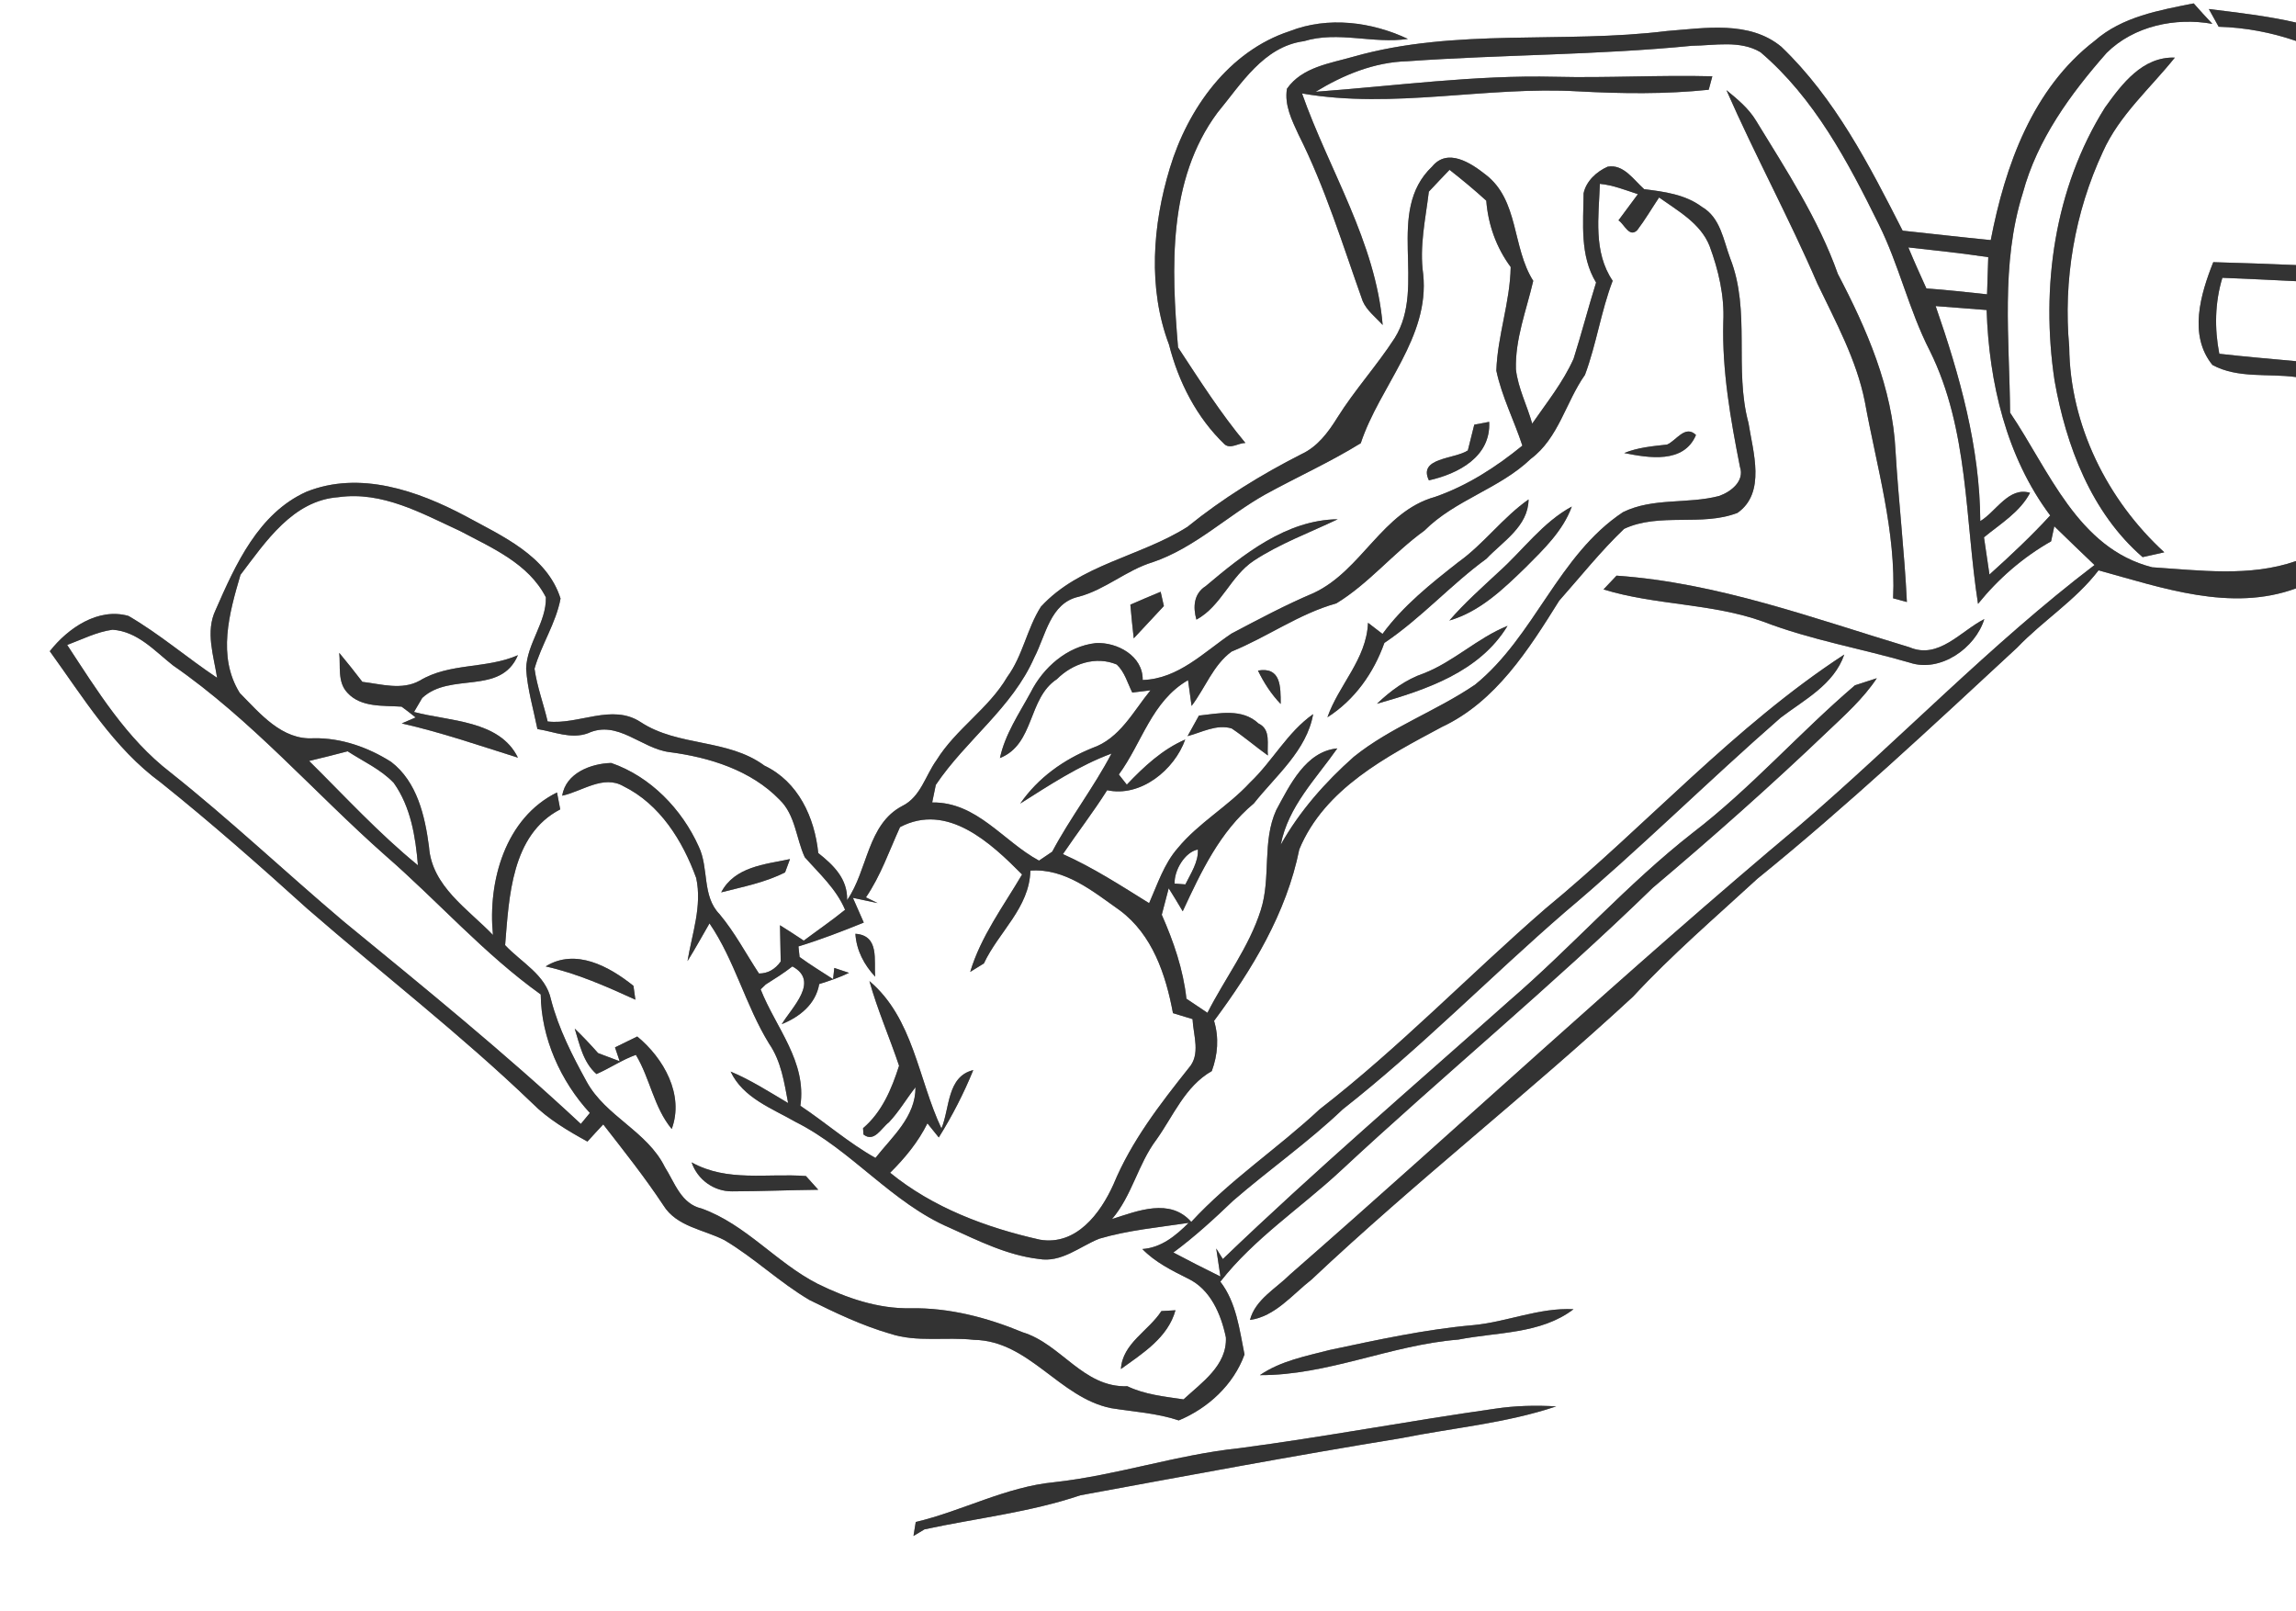 <?xml version="1.0" encoding="UTF-8" ?>
<!DOCTYPE svg PUBLIC "-//W3C//DTD SVG 1.1//EN" "http://www.w3.org/Graphics/SVG/1.1/DTD/svg11.dtd">
<svg width="285pt" height="200pt" viewBox="0 0 285 200" version="1.1" xmlns="http://www.w3.org/2000/svg">
<rect x="0" y="0" width="285" height="200" fill="#808080" stroke="none"/>
<g id="#ffffffff">
<path fill="#FFFFFF" opacity="1.00" d=" M 0.00 0.00 L 285.00 0.00 L 285.00 2.80 C 281.44 1.98 277.80 1.57 274.18 1.12 C 274.49 1.67 275.10 2.77 275.40 3.32 C 278.67 3.41 281.91 4.02 285.00 5.08 L 285.00 32.90 C 281.58 32.76 278.15 32.63 274.73 32.54 C 273.15 36.51 271.63 41.63 274.63 45.30 C 277.77 47.01 281.57 46.33 285.00 46.80 L 285.00 69.64 C 279.28 71.64 273.07 70.79 267.15 70.41 C 257.90 68.07 254.34 58.35 249.51 51.22 C 249.44 42.13 248.31 32.79 251.09 23.96 C 252.88 17.32 257.01 11.66 261.49 6.57 C 264.87 3.21 270.04 2.14 274.62 2.96 C 273.83 2.13 273.06 1.28 272.30 0.42 C 268.00 1.28 263.43 2.07 260.02 5.06 C 252.30 10.98 248.89 20.58 247.11 29.80 C 243.46 29.44 239.81 29.02 236.17 28.63 C 232.04 20.51 227.77 12.17 221.11 5.80 C 217.14 2.52 211.62 3.49 206.90 3.85 C 193.98 5.45 180.68 3.44 168.02 7.03 C 165.10 7.87 161.63 8.32 159.75 11.01 C 159.41 13.04 160.36 14.92 161.18 16.70 C 164.51 23.31 166.67 30.42 169.15 37.37 C 169.67 38.57 170.78 39.38 171.63 40.34 C 170.75 29.99 164.99 21.16 161.62 11.60 C 173.02 13.57 184.47 10.67 195.91 11.34 C 201.30 11.63 206.72 11.70 212.10 11.14 C 212.21 10.73 212.44 9.89 212.55 9.47 C 206.03 9.30 199.51 9.69 192.99 9.53 C 183.06 9.29 173.19 10.67 163.31 11.39 C 166.77 9.28 170.60 7.71 174.70 7.60 C 186.46 6.77 198.28 6.84 210.03 5.68 C 212.84 5.65 215.99 4.96 218.53 6.48 C 225.20 12.16 229.37 20.05 233.19 27.80 C 235.72 32.87 236.95 38.48 239.54 43.53 C 244.39 53.30 243.89 64.43 245.53 74.95 C 248.05 71.83 251.11 69.17 254.60 67.19 C 254.70 66.72 254.90 65.78 255.00 65.32 C 256.66 66.93 258.31 68.54 259.99 70.13 C 247.06 79.98 235.80 91.81 223.47 102.38 C 201.90 120.44 181.34 139.66 160.15 158.17 C 158.40 159.92 155.81 161.30 155.16 163.83 C 158.27 163.41 160.43 160.67 162.80 158.82 C 175.71 146.66 189.70 135.73 202.71 123.70 C 207.53 118.49 212.92 113.87 218.14 109.07 C 229.32 100.01 239.83 90.16 250.38 80.39 C 253.60 77.02 257.64 74.52 260.49 70.79 C 268.37 72.95 276.92 76.00 285.00 73.03 L 285.00 200.00 L 0.00 200.00 L 0.00 0.00 M 160.11 3.86 C 152.52 6.34 147.44 13.49 145.21 20.87 C 143.07 27.91 142.46 35.79 145.11 42.78 C 146.28 47.40 148.55 51.85 152.02 55.16 C 152.76 55.77 153.76 54.97 154.59 54.98 C 151.49 51.26 148.89 47.16 146.23 43.12 C 145.41 33.29 144.93 22.34 151.12 13.99 C 154.07 10.43 156.83 5.78 161.86 5.11 C 166.11 3.81 170.45 5.48 174.76 4.83 C 170.23 2.70 164.86 2.01 160.11 3.86 M 261.29 13.35 C 255.00 23.35 253.29 35.68 255.03 47.24 C 256.46 55.34 259.59 63.64 265.96 69.15 C 266.85 68.95 267.75 68.75 268.65 68.55 C 261.57 62.06 256.93 52.74 256.85 43.05 C 256.09 34.80 257.53 26.36 261.02 18.86 C 263.06 14.29 266.89 10.99 269.96 7.15 C 265.94 7.02 263.39 10.42 261.29 13.35 M 214.30 11.19 C 217.85 19.28 222.08 27.06 225.58 35.18 C 227.85 39.93 230.44 44.63 231.48 49.85 C 232.95 57.93 235.37 65.96 234.99 74.26 C 235.42 74.38 236.28 74.61 236.70 74.72 C 236.40 68.46 235.66 62.23 235.29 55.98 C 234.91 48.16 231.72 40.84 228.13 34.00 C 225.72 27.20 221.73 21.12 217.99 15.00 C 217.07 13.46 215.67 12.31 214.30 11.19 M 177.77 20.67 C 171.87 26.28 177.15 35.51 173.13 41.95 C 170.92 45.37 168.16 48.39 166.00 51.84 C 164.87 53.66 163.54 55.45 161.54 56.37 C 156.54 58.91 151.76 61.86 147.40 65.39 C 141.59 69.08 134.02 70.06 129.21 75.30 C 127.47 78.02 126.97 81.38 125.03 84.02 C 122.72 87.97 118.66 90.46 116.25 94.35 C 114.86 96.27 114.29 98.90 112.01 100.03 C 107.64 102.31 107.74 107.99 105.15 111.72 C 105.23 109.07 103.44 107.36 101.57 105.88 C 101.12 101.46 99.09 97.02 94.89 95.03 C 90.33 91.66 84.20 92.70 79.53 89.63 C 75.96 87.28 71.86 89.99 67.98 89.55 C 67.47 87.36 66.66 85.23 66.35 83.00 C 67.19 80.01 69.01 77.36 69.58 74.29 C 67.90 68.97 62.31 66.53 57.79 64.06 C 51.84 60.90 44.64 58.39 38.03 61.04 C 32.08 63.72 29.23 70.08 26.76 75.72 C 25.48 78.40 26.52 81.38 26.95 84.13 C 23.23 81.65 19.82 78.70 15.95 76.45 C 12.20 75.38 8.44 77.95 6.18 80.83 C 10.34 86.58 14.13 92.86 19.95 97.12 C 26.20 102.12 32.22 107.43 38.16 112.80 C 47.43 120.86 57.17 128.38 66.04 136.90 C 68.02 138.90 70.47 140.34 72.92 141.69 C 73.57 140.97 74.22 140.26 74.88 139.56 C 77.44 142.85 80.04 146.12 82.34 149.60 C 84.00 152.28 87.37 152.60 89.95 153.94 C 93.65 156.14 96.78 159.18 100.49 161.36 C 103.72 162.96 106.99 164.52 110.46 165.53 C 113.84 166.65 117.43 165.90 120.91 166.30 C 127.75 166.41 131.48 173.48 137.92 174.78 C 140.73 175.23 143.60 175.39 146.32 176.30 C 149.97 174.78 153.12 171.87 154.48 168.12 C 153.85 165.02 153.48 161.68 151.48 159.08 C 155.66 153.73 161.41 149.96 166.35 145.38 C 179.13 133.48 192.63 122.38 205.15 110.20 C 212.55 103.95 219.81 97.53 226.82 90.83 C 229.01 88.75 231.28 86.72 232.97 84.18 C 232.29 84.40 230.93 84.84 230.25 85.06 C 223.35 90.95 217.32 97.85 210.10 103.38 C 201.98 109.73 195.14 117.50 187.34 124.22 C 175.43 134.83 163.30 145.22 151.79 156.27 L 150.97 154.96 C 151.10 155.83 151.36 157.57 151.49 158.44 C 149.52 157.47 147.58 156.48 145.65 155.46 C 148.29 153.51 150.70 151.30 153.07 149.03 C 157.53 145.17 162.39 141.77 166.67 137.69 C 176.35 130.09 184.96 121.26 194.26 113.21 C 203.46 105.47 211.97 96.99 221.02 89.09 C 223.97 86.84 227.63 85.00 228.93 81.24 C 215.25 90.16 204.36 102.47 191.81 112.80 C 182.38 120.99 173.69 130.03 163.81 137.68 C 158.64 142.51 152.68 146.44 147.87 151.66 C 145.22 148.65 141.20 150.30 138.03 151.31 C 140.53 148.39 141.25 144.50 143.54 141.46 C 145.66 138.49 147.09 134.84 150.42 132.94 C 151.16 130.92 151.33 128.79 150.70 126.71 C 155.45 120.32 159.69 113.31 161.28 105.42 C 164.42 97.86 172.13 93.90 178.98 90.23 C 185.67 87.10 189.76 80.61 193.54 74.56 C 196.19 71.57 198.71 68.40 201.60 65.64 C 205.98 63.59 211.21 65.38 215.67 63.66 C 219.23 61.17 217.60 56.08 217.04 52.51 C 215.22 45.78 217.35 38.60 214.76 32.04 C 213.92 29.78 213.55 27.00 211.26 25.68 C 209.20 24.13 206.57 23.79 204.09 23.48 C 202.79 22.34 201.54 20.33 199.55 20.69 C 198.18 21.30 196.89 22.48 196.57 23.99 C 196.54 27.74 196.08 31.71 198.12 35.07 C 197.14 38.21 196.32 41.39 195.33 44.52 C 194.03 47.44 192.00 49.96 190.19 52.58 C 189.56 50.33 188.44 48.19 188.17 45.85 C 188.06 42.07 189.48 38.48 190.32 34.86 C 187.67 30.68 188.57 24.83 184.38 21.65 C 182.57 20.22 179.69 18.33 177.77 20.67 M 200.66 71.45 C 200.25 71.88 199.44 72.73 199.04 73.16 C 205.51 75.15 212.46 74.85 218.88 77.16 C 224.77 79.43 231.02 80.49 237.06 82.25 C 240.84 83.51 245.20 80.46 246.31 76.84 C 243.37 78.33 240.65 81.88 237.03 80.34 C 225.08 76.74 213.22 72.33 200.66 71.45 M 182.92 164.47 C 176.90 165.00 170.99 166.30 165.09 167.55 C 162.11 168.32 158.97 168.91 156.39 170.68 C 164.81 170.72 172.66 166.93 181.02 166.27 C 185.82 165.32 191.24 165.61 195.32 162.50 C 191.06 162.28 187.10 164.07 182.92 164.47 M 185.57 174.85 C 174.96 176.35 164.44 178.35 153.82 179.75 C 146.06 180.56 138.62 183.12 130.86 183.97 C 124.85 184.55 119.48 187.53 113.67 188.91 C 113.60 189.34 113.46 190.21 113.39 190.64 C 113.73 190.43 114.42 190.03 114.76 189.82 C 121.22 188.43 127.83 187.71 134.12 185.59 C 147.36 183.16 160.60 180.67 173.90 178.51 C 180.32 177.22 186.93 176.66 193.17 174.56 C 190.63 174.41 188.08 174.47 185.57 174.85 Z" />
<path fill="#FFFFFF" opacity="1.00" d=" M 177.36 23.79 C 178.21 22.88 179.06 21.98 179.93 21.08 C 181.49 22.30 183.02 23.57 184.49 24.91 C 184.72 27.89 185.74 30.74 187.52 33.14 C 187.45 37.50 185.88 41.67 185.74 46.01 C 186.42 49.23 187.95 52.19 188.97 55.31 C 185.71 57.97 182.14 60.28 178.14 61.67 C 171.58 63.49 169.04 70.81 163.07 73.60 C 159.57 75.08 156.22 76.87 152.86 78.64 C 149.43 80.95 146.26 84.27 141.84 84.40 C 141.90 81.41 138.65 79.67 136.02 79.82 C 132.48 80.21 129.49 82.84 127.93 85.95 C 126.50 88.58 124.76 91.11 124.12 94.09 C 128.46 92.36 127.55 86.67 131.20 84.29 C 133.12 82.37 136.02 81.39 138.62 82.48 C 139.61 83.41 139.96 84.78 140.55 85.96 C 141.12 85.89 142.24 85.75 142.81 85.68 C 140.67 88.29 139.01 91.66 135.59 92.84 C 132.02 94.28 128.84 96.55 126.64 99.74 C 130.28 97.44 133.90 95.04 137.97 93.53 C 135.76 97.74 132.84 101.51 130.61 105.71 C 130.20 105.98 129.38 106.54 128.97 106.82 C 124.51 104.41 121.27 99.53 115.71 99.60 C 115.82 99.06 116.04 97.96 116.16 97.42 C 119.89 91.86 125.66 87.85 128.39 81.60 C 129.82 78.86 130.36 74.83 133.92 74.06 C 137.23 73.17 139.82 70.77 143.08 69.78 C 148.30 68.01 152.32 64.03 157.06 61.37 C 160.99 59.21 165.09 57.37 168.91 55.01 C 171.25 47.94 177.48 41.91 176.66 34.03 C 176.17 30.59 176.95 27.20 177.36 23.79 M 183.00 52.71 C 182.73 53.78 182.47 54.85 182.20 55.91 C 180.55 57.00 175.99 56.79 177.37 59.62 C 181.00 58.81 185.08 56.70 184.85 52.36 C 184.39 52.45 183.46 52.62 183.00 52.71 M 149.66 72.75 C 148.17 73.69 148.07 75.35 148.51 76.91 C 151.60 75.23 152.73 71.53 155.61 69.61 C 158.86 67.47 162.55 66.12 166.05 64.45 C 159.66 64.53 154.32 68.82 149.66 72.75 M 140.31 75.05 C 140.43 76.44 140.57 77.84 140.73 79.23 C 141.99 77.91 143.21 76.55 144.47 75.22 C 144.37 74.78 144.17 73.89 144.07 73.45 C 142.81 73.97 141.55 74.51 140.31 75.05 Z" />
<path fill="#FFFFFF" opacity="1.00" d=" M 198.59 22.82 C 200.23 22.97 201.76 23.60 203.31 24.10 C 202.51 25.19 201.71 26.27 200.90 27.35 C 201.63 27.82 202.23 29.53 203.22 28.58 C 204.21 27.28 205.03 25.87 205.94 24.51 C 208.28 26.18 211.09 27.71 212.21 30.54 C 213.32 33.55 214.07 36.73 213.91 39.97 C 213.75 46.03 214.81 52.02 215.98 57.95 C 216.58 59.72 214.85 61.05 213.39 61.56 C 209.48 62.59 205.17 61.74 201.46 63.57 C 193.40 68.92 190.51 78.97 183.10 84.98 C 178.27 88.27 172.62 90.25 168.04 93.94 C 164.49 97.09 161.31 100.69 158.98 104.84 C 159.90 100.09 163.34 96.69 166.00 92.89 C 162.08 93.26 160.10 97.45 158.42 100.54 C 156.64 104.44 157.79 108.93 156.50 112.96 C 155.04 117.57 152.04 121.44 149.88 125.71 C 149.01 125.13 148.14 124.55 147.27 123.96 C 146.87 120.32 145.68 116.87 144.21 113.54 C 144.43 112.72 144.86 111.07 145.07 110.25 C 145.66 111.19 146.24 112.14 146.81 113.11 C 149.07 108.25 151.42 103.22 155.64 99.72 C 158.36 96.28 162.20 93.16 163.00 88.64 C 159.79 90.89 157.96 94.48 155.15 97.14 C 152.41 100.11 148.78 102.13 146.20 105.26 C 144.48 107.22 143.68 109.75 142.64 112.10 C 139.15 109.93 135.70 107.69 131.94 106.01 C 133.74 103.35 135.71 100.80 137.43 98.08 C 141.60 98.99 145.79 95.54 147.12 91.79 C 144.27 93.02 141.98 95.17 139.87 97.39 C 139.53 96.97 139.20 96.55 138.88 96.13 C 141.77 92.19 142.95 87.03 147.47 84.42 C 147.58 85.22 147.80 86.82 147.91 87.62 C 149.59 85.42 150.59 82.54 152.88 80.87 C 157.32 79.06 161.23 76.19 165.88 74.89 C 169.92 72.43 172.97 68.62 176.81 65.86 C 180.63 62.03 186.13 60.68 190.02 56.95 C 193.48 54.37 194.35 49.92 196.74 46.53 C 198.16 42.73 198.73 38.65 200.18 34.85 C 197.75 31.25 198.45 26.92 198.59 22.82 M 206.93 55.18 C 205.13 55.38 203.30 55.54 201.61 56.23 C 204.66 56.84 209.01 57.58 210.52 53.99 C 209.18 52.68 208.07 54.70 206.93 55.18 M 181.01 69.78 C 177.62 72.44 174.17 75.18 171.61 78.68 C 171.01 78.22 170.41 77.76 169.81 77.30 C 169.62 81.84 166.19 84.97 164.77 89.03 C 168.14 86.88 170.51 83.54 171.84 79.80 C 176.41 76.73 180.08 72.58 184.51 69.35 C 186.57 67.18 189.70 65.33 189.74 61.99 C 186.53 64.24 184.20 67.50 181.01 69.78 M 186.02 71.00 C 183.93 72.95 181.78 74.85 179.91 77.02 C 183.72 75.91 186.62 73.10 189.39 70.41 C 191.62 68.17 194.00 65.91 195.11 62.87 C 191.47 64.85 189.05 68.29 186.02 71.00 M 176.75 83.57 C 174.51 84.33 172.61 85.74 170.92 87.35 C 177.01 85.62 183.66 83.41 187.13 77.68 C 183.41 79.18 180.49 82.10 176.75 83.57 M 156.15 83.23 C 156.88 84.74 157.80 86.16 158.97 87.38 C 158.97 85.23 159.01 82.74 156.15 83.23 M 148.82 88.82 C 148.35 89.67 147.88 90.53 147.41 91.37 C 149.18 90.90 151.00 89.86 152.88 90.41 C 154.44 91.45 155.86 92.68 157.38 93.77 C 157.24 92.41 157.81 90.55 156.22 89.80 C 154.17 87.88 151.32 88.55 148.82 88.82 Z" />
<path fill="#FFFFFF" opacity="1.00" d=" M 236.88 30.71 C 240.19 31.07 243.50 31.43 246.80 31.92 C 246.75 33.46 246.70 34.99 246.65 36.53 C 244.14 36.26 241.63 35.98 239.12 35.80 C 238.35 34.11 237.59 32.42 236.88 30.71 Z" />
<path fill="#FFFFFF" opacity="1.00" d=" M 275.86 34.48 C 278.91 34.60 281.95 34.75 285.00 34.90 L 285.00 44.83 C 281.82 44.54 278.64 44.27 275.48 43.91 C 274.87 40.77 274.93 37.55 275.86 34.48 Z" />
<path fill="#FFFFFF" opacity="1.00" d=" M 240.27 37.99 C 242.38 38.15 244.48 38.31 246.60 38.48 C 246.88 47.43 249.04 56.71 254.49 63.98 C 252.11 66.57 249.55 68.97 246.95 71.31 C 246.72 69.77 246.50 68.23 246.27 66.69 C 248.31 65.01 250.72 63.58 251.99 61.17 C 249.35 60.37 247.79 63.49 245.81 64.68 C 245.76 55.49 243.26 46.60 240.27 37.99 Z" />
<path fill="#FFFFFF" opacity="1.00" d=" M 29.85 71.35 C 32.97 67.25 36.35 62.11 42.01 61.71 C 47.45 60.94 52.36 63.72 57.11 65.91 C 61.05 68.00 65.62 69.94 67.76 74.14 C 67.84 77.24 65.39 79.89 65.31 83.01 C 65.47 85.55 66.21 88.00 66.71 90.49 C 68.78 90.81 70.88 91.78 72.98 91.01 C 76.67 89.31 79.57 92.89 83.08 93.35 C 88.04 93.99 93.21 95.59 96.77 99.26 C 98.74 101.17 98.81 104.04 99.89 106.39 C 101.71 108.45 103.80 110.32 104.90 112.92 C 103.24 114.27 101.48 115.47 99.77 116.75 C 98.79 116.10 97.82 115.46 96.82 114.84 C 96.85 116.34 96.88 117.84 96.91 119.34 C 96.20 120.33 95.30 120.83 94.21 120.83 C 92.59 118.37 91.22 115.74 89.32 113.47 C 87.11 111.20 88.02 107.77 86.74 105.09 C 84.65 100.43 80.74 96.38 75.87 94.70 C 73.37 94.76 70.22 95.95 69.79 98.76 C 72.26 98.23 74.88 96.14 77.38 97.58 C 81.93 99.82 84.74 104.36 86.42 108.98 C 87.17 112.46 85.90 115.89 85.34 119.29 C 86.30 117.76 87.16 116.17 88.07 114.61 C 91.22 119.24 92.54 124.78 95.46 129.53 C 96.97 131.72 97.35 134.36 97.83 136.91 C 95.49 135.53 93.20 134.05 90.69 133.00 C 92.22 136.27 95.82 137.57 98.75 139.25 C 105.73 142.75 110.68 149.31 117.91 152.40 C 121.44 154.00 125.02 155.80 128.93 156.26 C 131.75 156.76 134.00 154.73 136.44 153.75 C 140.06 152.68 143.84 152.34 147.55 151.78 C 145.95 153.37 144.17 154.86 141.80 155.03 C 143.39 156.67 145.44 157.68 147.45 158.69 C 150.26 160.02 151.57 163.13 152.17 166.00 C 152.32 169.48 149.18 171.59 146.91 173.69 C 144.55 173.34 142.11 173.10 139.94 172.06 C 134.45 172.25 131.75 166.83 126.94 165.36 C 122.53 163.53 117.83 162.30 113.02 162.38 C 108.98 162.46 105.07 161.11 101.48 159.34 C 96.36 156.72 92.58 151.97 87.09 150.00 C 84.53 149.42 83.76 146.79 82.52 144.84 C 80.34 140.42 75.20 138.57 72.84 134.29 C 71.05 131.04 69.34 127.69 68.40 124.08 C 67.75 120.98 64.70 119.46 62.70 117.31 C 63.19 111.34 63.47 103.61 69.54 100.46 C 69.44 99.94 69.24 98.88 69.14 98.36 C 62.72 101.52 60.53 109.38 61.19 116.05 C 58.09 112.82 53.59 110.00 53.25 105.09 C 52.75 101.28 51.78 97.04 48.56 94.57 C 45.71 92.76 42.37 91.58 38.96 91.63 C 35.01 91.90 32.28 88.56 29.76 86.01 C 26.94 81.47 28.46 76.08 29.85 71.35 M 42.11 81.03 C 42.29 82.68 41.86 84.64 43.11 85.97 C 44.80 87.85 47.59 87.55 49.85 87.71 C 50.44 88.14 51.02 88.59 51.59 89.05 L 49.87 89.79 C 54.77 90.90 59.51 92.54 64.29 94.04 C 62.02 89.37 55.76 89.54 51.39 88.37 C 51.65 87.93 52.16 87.06 52.41 86.63 C 55.91 83.36 62.15 86.37 64.29 81.32 C 60.37 83.05 55.82 82.23 52.10 84.48 C 49.88 85.71 47.34 84.91 44.98 84.63 C 44.04 83.41 43.10 82.21 42.11 81.03 M 89.52 110.76 C 92.20 110.07 94.97 109.54 97.45 108.28 C 97.60 107.86 97.90 107.04 98.06 106.63 C 94.93 107.29 91.19 107.57 89.52 110.76 M 67.73 119.95 C 71.63 120.82 75.25 122.43 78.87 124.08 C 78.81 123.65 78.69 122.79 78.63 122.36 C 75.64 119.97 71.45 117.64 67.73 119.95 M 71.34 127.67 C 71.95 129.65 72.39 131.87 74.04 133.31 C 75.71 132.59 77.21 131.54 78.93 130.93 C 80.70 133.86 81.15 137.44 83.38 140.13 C 84.96 135.87 82.37 131.33 79.10 128.65 C 78.41 128.99 77.03 129.66 76.34 130.00 L 76.92 131.72 C 76.25 131.47 74.91 130.96 74.24 130.71 C 73.31 129.66 72.35 128.64 71.34 127.67 M 85.85 144.27 C 86.58 146.42 88.62 147.90 90.91 147.87 C 94.46 147.86 98.02 147.71 101.57 147.67 C 101.19 147.25 100.43 146.40 100.04 145.97 C 95.25 145.60 90.28 146.75 85.85 144.27 M 144.16 162.73 C 142.58 165.19 139.33 166.73 139.14 169.92 C 141.83 167.98 144.97 166.03 145.91 162.63 C 145.48 162.66 144.60 162.70 144.16 162.73 Z" />
<path fill="#FFFFFF" opacity="1.00" d=" M 8.34 80.05 C 10.19 79.36 12.00 78.43 13.97 78.16 C 17.09 78.38 19.18 80.78 21.46 82.58 C 31.21 89.32 39.00 98.38 47.84 106.19 C 54.35 111.85 60.08 118.39 67.12 123.43 C 67.17 128.82 69.59 134.20 73.22 138.14 C 72.85 138.59 72.47 139.05 72.10 139.50 C 62.65 130.68 52.61 122.53 42.62 114.34 C 35.41 108.24 28.54 101.74 21.14 95.86 C 15.70 91.67 12.06 85.71 8.34 80.05 Z" />
<path fill="#FFFFFF" opacity="1.00" d=" M 38.37 94.45 C 39.97 94.07 41.56 93.67 43.15 93.25 C 45.08 94.51 47.27 95.48 48.88 97.18 C 50.99 100.15 51.58 103.85 51.88 107.40 C 47.03 103.45 42.80 98.83 38.37 94.45 Z" />
<path fill="#FFFFFF" opacity="1.00" d=" M 111.72 102.66 C 117.61 99.57 123.00 104.64 126.87 108.54 C 124.56 112.47 121.76 116.20 120.43 120.63 C 121.00 120.28 121.57 119.93 122.13 119.58 C 123.96 115.66 127.79 112.68 127.90 108.06 C 132.22 107.74 135.69 110.66 139.01 113.00 C 143.06 116.02 144.71 120.98 145.60 125.75 C 146.21 125.94 147.42 126.30 148.03 126.49 C 148.12 128.50 149.08 130.87 147.54 132.58 C 143.98 137.06 140.43 141.65 138.22 146.99 C 136.60 150.60 133.60 154.63 129.09 153.87 C 122.44 152.38 115.82 149.91 110.49 145.56 C 112.32 143.75 113.97 141.75 115.12 139.43 C 115.59 140.01 116.06 140.59 116.53 141.18 C 118.19 138.52 119.63 135.72 120.81 132.82 C 117.53 133.61 117.91 137.57 116.86 140.06 C 113.97 133.94 113.38 126.37 107.92 121.77 C 108.92 125.35 110.42 128.76 111.60 132.28 C 110.68 135.16 109.49 138.02 107.13 140.03 C 107.14 140.23 107.17 140.62 107.18 140.81 C 108.51 141.86 109.40 140.01 110.34 139.30 C 111.60 137.97 112.51 136.38 113.64 134.95 C 113.66 138.61 110.75 141.08 108.67 143.72 C 105.36 141.87 102.50 139.35 99.35 137.25 C 100.16 131.75 96.30 127.57 94.42 122.80 L 95.05 122.19 C 96.18 121.48 97.31 120.77 98.36 119.95 C 101.77 121.80 98.30 125.02 97.04 127.12 C 99.27 126.21 101.25 124.65 101.69 122.14 C 102.95 121.75 104.20 121.32 105.39 120.75 L 103.56 120.14 L 103.41 121.53 C 102.02 120.63 100.59 119.76 99.25 118.78 C 99.21 118.45 99.14 117.80 99.11 117.47 C 101.86 116.63 104.55 115.59 107.22 114.51 L 105.87 111.44 C 106.64 111.60 108.17 111.93 108.94 112.09 L 107.49 111.38 C 109.33 108.68 110.38 105.60 111.72 102.66 M 106.18 115.90 C 106.31 117.97 107.26 119.75 108.64 121.23 C 108.45 119.27 109.23 116.11 106.18 115.90 Z" />
<path fill="#FFFFFF" opacity="1.00" d=" M 145.80 109.67 C 145.75 108.01 147.07 105.76 148.69 105.44 C 148.78 106.97 147.80 108.43 147.14 109.77 C 146.81 109.75 146.13 109.70 145.80 109.67 Z" />
</g>
<g id="#4a4b48ff">
<path fill="#333333" opacity="1.00" d=" M 260.02 5.06 C 263.43 2.07 268.00 1.28 272.30 0.42 C 273.06 1.28 273.83 2.13 274.62 2.96 C 270.04 2.14 264.87 3.21 261.49 6.57 C 257.01 11.66 252.88 17.32 251.09 23.96 C 248.31 32.79 249.44 42.13 249.51 51.22 C 254.34 58.35 257.90 68.07 267.15 70.41 C 273.07 70.79 279.28 71.64 285.00 69.64 L 285.00 73.03 C 276.92 76.00 268.37 72.95 260.49 70.79 C 257.64 74.52 253.60 77.02 250.38 80.39 C 239.83 90.16 229.32 100.01 218.14 109.07 C 212.92 113.87 207.53 118.49 202.71 123.70 C 189.70 135.73 175.71 146.66 162.80 158.82 C 160.43 160.67 158.27 163.41 155.16 163.83 C 155.81 161.30 158.40 159.92 160.15 158.17 C 181.34 139.66 201.90 120.44 223.47 102.38 C 235.80 91.81 247.06 79.98 259.99 70.13 C 258.31 68.54 256.66 66.93 255.00 65.32 C 254.90 65.78 254.70 66.72 254.60 67.19 C 251.11 69.17 248.05 71.83 245.53 74.95 C 243.89 64.43 244.39 53.30 239.54 43.53 C 236.95 38.48 235.72 32.87 233.19 27.80 C 229.37 20.05 225.20 12.16 218.53 6.48 C 215.99 4.96 212.84 5.65 210.03 5.68 C 198.28 6.84 186.46 6.77 174.70 7.60 C 170.60 7.71 166.77 9.28 163.31 11.39 C 173.19 10.67 183.06 9.29 192.99 9.53 C 199.51 9.69 206.03 9.30 212.55 9.47 C 212.44 9.89 212.21 10.73 212.10 11.14 C 206.72 11.70 201.30 11.63 195.91 11.34 C 184.47 10.67 173.02 13.57 161.62 11.60 C 164.99 21.16 170.75 29.99 171.63 40.34 C 170.78 39.38 169.67 38.57 169.15 37.37 C 166.67 30.42 164.51 23.31 161.18 16.70 C 160.36 14.92 159.41 13.04 159.75 11.01 C 161.63 8.32 165.10 7.87 168.02 7.03 C 180.68 3.44 193.98 5.45 206.90 3.85 C 211.62 3.49 217.14 2.52 221.11 5.80 C 227.77 12.17 232.04 20.51 236.17 28.63 C 239.81 29.02 243.46 29.44 247.11 29.80 C 248.89 20.58 252.30 10.98 260.02 5.06 M 236.88 30.71 C 237.59 32.42 238.35 34.11 239.12 35.80 C 241.63 35.98 244.14 36.26 246.65 36.53 C 246.70 34.99 246.75 33.46 246.80 31.92 C 243.50 31.43 240.19 31.07 236.88 30.71 M 240.27 37.99 C 243.26 46.60 245.76 55.49 245.81 64.68 C 247.79 63.49 249.35 60.37 251.99 61.17 C 250.72 63.58 248.31 65.01 246.27 66.69 C 246.50 68.23 246.72 69.77 246.95 71.31 C 249.55 68.97 252.11 66.57 254.49 63.98 C 249.04 56.71 246.88 47.43 246.60 38.48 C 244.48 38.31 242.38 38.15 240.27 37.99 Z" />
<path fill="#333333" opacity="1.00" d=" M 275.40 3.32 C 275.10 2.77 274.49 1.67 274.18 1.12 C 277.80 1.57 281.44 1.98 285.00 2.80 L 285.00 5.08 C 281.91 4.02 278.67 3.41 275.40 3.32 Z" />
<path fill="#333333" opacity="1.00" d=" M 160.11 3.86 C 164.86 2.01 170.23 2.70 174.76 4.83 C 170.45 5.48 166.11 3.81 161.86 5.11 C 156.83 5.78 154.07 10.43 151.12 13.99 C 144.93 22.34 145.41 33.29 146.23 43.12 C 148.89 47.16 151.49 51.26 154.59 54.98 C 153.76 54.97 152.76 55.77 152.02 55.16 C 148.55 51.85 146.28 47.40 145.11 42.78 C 142.46 35.79 143.07 27.91 145.21 20.87 C 147.44 13.49 152.52 6.34 160.11 3.86 Z" />
<path fill="#333333" opacity="1.00" d=" M 261.29 13.35 C 263.39 10.42 265.94 7.02 269.96 7.15 C 266.89 10.99 263.06 14.29 261.02 18.86 C 257.53 26.36 256.09 34.80 256.85 43.05 C 256.93 52.74 261.57 62.06 268.65 68.55 C 267.75 68.75 266.85 68.95 265.96 69.15 C 259.59 63.64 256.46 55.34 255.03 47.24 C 253.29 35.68 255.00 23.35 261.29 13.35 Z" />
<path fill="#333333" opacity="1.00" d=" M 214.30 11.19 C 215.67 12.31 217.07 13.46 217.99 15.00 C 221.73 21.12 225.72 27.20 228.13 34.00 C 231.72 40.84 234.91 48.16 235.29 55.98 C 235.66 62.23 236.40 68.46 236.70 74.72 C 236.28 74.61 235.42 74.38 234.99 74.26 C 235.37 65.96 232.95 57.93 231.48 49.85 C 230.44 44.63 227.85 39.93 225.58 35.18 C 222.08 27.06 217.85 19.28 214.30 11.19 Z" />
<path fill="#333333" opacity="1.00" d=" M 177.77 20.67 C 179.69 18.33 182.57 20.22 184.38 21.65 C 188.57 24.83 187.67 30.68 190.32 34.86 C 189.48 38.48 188.06 42.07 188.17 45.85 C 188.44 48.19 189.56 50.33 190.19 52.58 C 192.00 49.96 194.03 47.44 195.33 44.52 C 196.32 41.39 197.14 38.21 198.12 35.07 C 196.08 31.71 196.54 27.74 196.57 23.99 C 196.89 22.48 198.18 21.30 199.55 20.69 C 201.54 20.33 202.79 22.34 204.09 23.48 C 206.57 23.79 209.20 24.13 211.26 25.68 C 213.55 27.00 213.92 29.78 214.76 32.04 C 217.35 38.60 215.22 45.78 217.04 52.51 C 217.60 56.08 219.23 61.17 215.67 63.66 C 211.21 65.38 205.98 63.59 201.60 65.64 C 198.71 68.40 196.19 71.57 193.54 74.56 C 189.76 80.61 185.67 87.10 178.98 90.23 C 172.13 93.90 164.42 97.86 161.28 105.42 C 159.69 113.31 155.45 120.32 150.70 126.71 C 151.33 128.79 151.16 130.92 150.42 132.94 C 147.09 134.84 145.66 138.49 143.54 141.46 C 141.25 144.50 140.53 148.39 138.03 151.31 C 141.20 150.30 145.22 148.65 147.87 151.66 C 152.68 146.44 158.64 142.51 163.81 137.68 C 173.69 130.03 182.38 120.99 191.81 112.80 C 204.36 102.47 215.25 90.16 228.93 81.24 C 227.63 85.00 223.97 86.84 221.02 89.09 C 211.97 96.99 203.46 105.47 194.26 113.21 C 184.96 121.26 176.35 130.09 166.67 137.69 C 162.39 141.77 157.53 145.17 153.07 149.03 C 150.70 151.30 148.29 153.51 145.65 155.46 C 147.58 156.48 149.52 157.47 151.49 158.44 C 151.36 157.57 151.10 155.83 150.97 154.96 L 151.79 156.27 C 163.30 145.22 175.43 134.83 187.34 124.22 C 195.14 117.50 201.98 109.73 210.10 103.38 C 217.32 97.85 223.35 90.95 230.25 85.06 C 230.93 84.84 232.29 84.40 232.97 84.18 C 231.28 86.72 229.01 88.75 226.82 90.83 C 219.81 97.53 212.55 103.95 205.15 110.20 C 192.63 122.38 179.13 133.48 166.35 145.38 C 161.41 149.96 155.66 153.73 151.48 159.08 C 153.48 161.68 153.85 165.02 154.48 168.12 C 153.12 171.87 149.97 174.78 146.32 176.30 C 143.60 175.39 140.73 175.23 137.92 174.78 C 131.48 173.48 127.75 166.41 120.91 166.30 C 117.43 165.90 113.84 166.65 110.46 165.53 C 106.99 164.52 103.72 162.96 100.49 161.36 C 96.78 159.18 93.65 156.14 89.95 153.94 C 87.37 152.60 84.00 152.28 82.34 149.60 C 80.04 146.12 77.44 142.85 74.88 139.56 C 74.22 140.26 73.57 140.97 72.92 141.69 C 70.47 140.34 68.02 138.90 66.04 136.90 C 57.17 128.38 47.43 120.86 38.16 112.80 C 32.22 107.43 26.20 102.12 19.95 97.12 C 14.13 92.86 10.34 86.58 6.18 80.83 C 8.44 77.95 12.20 75.38 15.95 76.45 C 19.82 78.70 23.23 81.65 26.95 84.13 C 26.52 81.38 25.48 78.40 26.76 75.72 C 29.23 70.08 32.08 63.72 38.03 61.04 C 44.64 58.39 51.84 60.90 57.79 64.06 C 62.31 66.53 67.90 68.97 69.58 74.29 C 69.01 77.36 67.19 80.01 66.35 83.00 C 66.66 85.23 67.47 87.36 67.98 89.55 C 71.86 89.99 75.96 87.28 79.53 89.63 C 84.20 92.70 90.33 91.66 94.89 95.03 C 99.09 97.02 101.12 101.46 101.57 105.88 C 103.44 107.36 105.23 109.07 105.15 111.72 C 107.74 107.99 107.64 102.31 112.01 100.03 C 114.29 98.90 114.86 96.27 116.25 94.35 C 118.66 90.46 122.72 87.97 125.03 84.02 C 126.97 81.38 127.47 78.02 129.21 75.30 C 134.02 70.06 141.59 69.08 147.40 65.39 C 151.76 61.86 156.54 58.91 161.54 56.37 C 163.54 55.45 164.87 53.66 166.00 51.84 C 168.16 48.39 170.92 45.37 173.13 41.95 C 177.15 35.51 171.87 26.28 177.77 20.67 M 177.36 23.79 C 176.95 27.20 176.17 30.59 176.66 34.03 C 177.48 41.91 171.25 47.94 168.91 55.01 C 165.09 57.37 160.99 59.21 157.06 61.37 C 152.32 64.03 148.30 68.01 143.08 69.78 C 139.82 70.77 137.23 73.17 133.92 74.06 C 130.36 74.83 129.82 78.86 128.39 81.60 C 125.66 87.85 119.89 91.86 116.16 97.42 C 116.04 97.96 115.82 99.06 115.71 99.60 C 121.27 99.53 124.51 104.41 128.97 106.82 C 129.38 106.54 130.20 105.98 130.61 105.71 C 132.84 101.51 135.76 97.74 137.97 93.53 C 133.90 95.04 130.28 97.44 126.64 99.74 C 128.84 96.55 132.02 94.28 135.59 92.84 C 139.01 91.66 140.67 88.29 142.81 85.68 C 142.24 85.75 141.12 85.89 140.55 85.96 C 139.96 84.78 139.61 83.41 138.62 82.48 C 136.02 81.39 133.12 82.37 131.20 84.29 C 127.55 86.67 128.46 92.36 124.12 94.09 C 124.76 91.11 126.50 88.58 127.93 85.95 C 129.49 82.84 132.48 80.21 136.02 79.82 C 138.65 79.67 141.90 81.41 141.84 84.40 C 146.26 84.27 149.43 80.95 152.86 78.64 C 156.22 76.87 159.57 75.08 163.07 73.60 C 169.04 70.81 171.58 63.49 178.14 61.67 C 182.14 60.28 185.71 57.97 188.97 55.31 C 187.95 52.19 186.42 49.23 185.74 46.01 C 185.88 41.67 187.45 37.50 187.52 33.14 C 185.74 30.74 184.72 27.89 184.49 24.91 C 183.02 23.57 181.49 22.30 179.93 21.08 C 179.06 21.98 178.21 22.88 177.36 23.79 M 198.59 22.82 C 198.45 26.92 197.75 31.25 200.18 34.85 C 198.73 38.65 198.16 42.73 196.74 46.53 C 194.35 49.92 193.48 54.37 190.02 56.95 C 186.13 60.68 180.63 62.03 176.81 65.86 C 172.97 68.62 169.92 72.43 165.88 74.89 C 161.23 76.19 157.32 79.06 152.88 80.87 C 150.59 82.54 149.59 85.42 147.91 87.62 C 147.80 86.82 147.58 85.22 147.47 84.42 C 142.95 87.03 141.77 92.19 138.88 96.13 C 139.20 96.55 139.53 96.97 139.87 97.39 C 141.98 95.17 144.27 93.02 147.12 91.79 C 145.79 95.54 141.60 98.99 137.43 98.08 C 135.71 100.80 133.74 103.35 131.94 106.01 C 135.70 107.69 139.15 109.93 142.64 112.10 C 143.68 109.75 144.48 107.22 146.20 105.26 C 148.78 102.13 152.41 100.11 155.15 97.14 C 157.96 94.48 159.79 90.89 163.00 88.64 C 162.20 93.16 158.36 96.28 155.64 99.72 C 151.42 103.22 149.07 108.25 146.81 113.11 C 146.24 112.14 145.66 111.19 145.07 110.25 C 144.86 111.07 144.43 112.72 144.21 113.54 C 145.68 116.87 146.87 120.32 147.27 123.96 C 148.14 124.55 149.01 125.13 149.88 125.71 C 152.04 121.44 155.04 117.57 156.50 112.96 C 157.79 108.93 156.64 104.44 158.42 100.54 C 160.10 97.45 162.08 93.26 166.00 92.89 C 163.34 96.69 159.90 100.09 158.98 104.84 C 161.31 100.69 164.49 97.09 168.04 93.94 C 172.62 90.25 178.27 88.27 183.10 84.98 C 190.51 78.97 193.40 68.92 201.46 63.57 C 205.17 61.74 209.48 62.59 213.39 61.56 C 214.85 61.05 216.58 59.72 215.98 57.95 C 214.81 52.02 213.75 46.03 213.91 39.97 C 214.07 36.73 213.32 33.55 212.21 30.54 C 211.09 27.71 208.28 26.18 205.94 24.51 C 205.03 25.87 204.21 27.28 203.22 28.58 C 202.23 29.53 201.63 27.82 200.90 27.35 C 201.71 26.27 202.51 25.19 203.31 24.10 C 201.76 23.60 200.23 22.97 198.59 22.82 M 29.85 71.35 C 28.46 76.08 26.94 81.47 29.76 86.01 C 32.28 88.56 35.01 91.90 38.96 91.63 C 42.37 91.58 45.71 92.76 48.56 94.57 C 51.78 97.04 52.75 101.28 53.25 105.09 C 53.59 110.00 58.09 112.82 61.19 116.05 C 60.53 109.38 62.72 101.52 69.14 98.36 C 69.24 98.88 69.44 99.94 69.54 100.46 C 63.47 103.61 63.19 111.34 62.70 117.31 C 64.70 119.46 67.75 120.98 68.40 124.08 C 69.34 127.69 71.05 131.04 72.84 134.29 C 75.20 138.57 80.34 140.42 82.52 144.84 C 83.76 146.79 84.53 149.42 87.09 150.00 C 92.58 151.97 96.36 156.72 101.48 159.34 C 105.07 161.11 108.98 162.46 113.02 162.38 C 117.83 162.30 122.53 163.53 126.94 165.36 C 131.75 166.83 134.45 172.25 139.94 172.06 C 142.11 173.10 144.55 173.34 146.91 173.69 C 149.18 171.59 152.32 169.48 152.17 166.00 C 151.57 163.13 150.26 160.02 147.45 158.69 C 145.44 157.68 143.39 156.67 141.80 155.03 C 144.17 154.86 145.95 153.37 147.55 151.78 C 143.84 152.34 140.06 152.68 136.44 153.75 C 134.00 154.73 131.75 156.76 128.93 156.26 C 125.02 155.80 121.44 154.00 117.91 152.40 C 110.68 149.31 105.73 142.75 98.75 139.25 C 95.82 137.57 92.22 136.27 90.69 133.00 C 93.20 134.05 95.49 135.53 97.83 136.91 C 97.35 134.36 96.97 131.72 95.46 129.53 C 92.54 124.78 91.22 119.24 88.07 114.61 C 87.16 116.17 86.30 117.76 85.34 119.29 C 85.90 115.89 87.17 112.46 86.42 108.98 C 84.74 104.36 81.93 99.82 77.38 97.58 C 74.88 96.14 72.26 98.23 69.79 98.76 C 70.22 95.95 73.37 94.76 75.87 94.70 C 80.74 96.38 84.65 100.43 86.74 105.09 C 88.02 107.77 87.11 111.20 89.32 113.47 C 91.22 115.74 92.59 118.37 94.21 120.83 C 95.30 120.83 96.20 120.33 96.91 119.34 C 96.88 117.84 96.85 116.34 96.82 114.84 C 97.82 115.46 98.79 116.10 99.77 116.75 C 101.48 115.47 103.24 114.27 104.90 112.92 C 103.80 110.32 101.71 108.45 99.89 106.39 C 98.81 104.04 98.74 101.17 96.77 99.26 C 93.21 95.59 88.04 93.99 83.08 93.35 C 79.57 92.89 76.67 89.31 72.98 91.01 C 70.88 91.78 68.78 90.81 66.71 90.49 C 66.21 88.00 65.47 85.55 65.31 83.01 C 65.39 79.89 67.84 77.24 67.76 74.14 C 65.62 69.94 61.05 68.00 57.11 65.91 C 52.36 63.72 47.45 60.94 42.01 61.71 C 36.35 62.11 32.97 67.25 29.85 71.35 M 8.34 80.05 C 12.06 85.71 15.70 91.67 21.14 95.86 C 28.54 101.74 35.41 108.24 42.62 114.34 C 52.61 122.53 62.65 130.68 72.10 139.50 C 72.47 139.05 72.85 138.59 73.22 138.14 C 69.59 134.20 67.17 128.82 67.12 123.43 C 60.08 118.39 54.35 111.85 47.84 106.19 C 39.00 98.38 31.21 89.32 21.46 82.58 C 19.18 80.78 17.09 78.38 13.97 78.16 C 12.00 78.43 10.19 79.36 8.34 80.05 M 38.37 94.45 C 42.80 98.83 47.03 103.45 51.88 107.40 C 51.58 103.85 50.99 100.15 48.88 97.18 C 47.27 95.48 45.08 94.51 43.15 93.25 C 41.56 93.67 39.97 94.07 38.37 94.45 M 111.72 102.66 C 110.38 105.60 109.33 108.68 107.49 111.38 L 108.94 112.09 C 108.17 111.93 106.64 111.60 105.87 111.44 L 107.22 114.51 C 104.55 115.59 101.86 116.63 99.11 117.47 C 99.14 117.80 99.21 118.45 99.25 118.78 C 100.59 119.76 102.02 120.63 103.41 121.53 L 103.56 120.14 L 105.39 120.75 C 104.20 121.32 102.95 121.75 101.69 122.14 C 101.25 124.65 99.27 126.21 97.04 127.12 C 98.30 125.02 101.77 121.80 98.36 119.95 C 97.31 120.77 96.18 121.48 95.05 122.19 L 94.42 122.80 C 96.30 127.57 100.16 131.75 99.35 137.25 C 102.50 139.35 105.36 141.87 108.67 143.72 C 110.75 141.08 113.66 138.61 113.64 134.95 C 112.51 136.38 111.60 137.97 110.34 139.30 C 109.40 140.01 108.51 141.86 107.18 140.81 C 107.17 140.62 107.14 140.23 107.13 140.03 C 109.49 138.02 110.68 135.16 111.60 132.28 C 110.42 128.76 108.92 125.35 107.92 121.77 C 113.38 126.37 113.97 133.94 116.86 140.06 C 117.91 137.57 117.53 133.61 120.81 132.82 C 119.63 135.72 118.19 138.52 116.53 141.18 C 116.06 140.59 115.59 140.01 115.12 139.43 C 113.97 141.75 112.32 143.75 110.49 145.56 C 115.82 149.91 122.44 152.38 129.09 153.87 C 133.60 154.63 136.60 150.60 138.22 146.99 C 140.43 141.65 143.98 137.06 147.54 132.58 C 149.08 130.87 148.12 128.50 148.03 126.49 C 147.42 126.30 146.21 125.94 145.60 125.75 C 144.71 120.98 143.06 116.02 139.01 113.00 C 135.69 110.66 132.22 107.74 127.90 108.06 C 127.79 112.68 123.96 115.66 122.13 119.58 C 121.57 119.93 121.00 120.28 120.43 120.63 C 121.76 116.20 124.56 112.47 126.87 108.54 C 123.00 104.64 117.61 99.57 111.72 102.66 M 145.80 109.67 C 146.13 109.70 146.81 109.75 147.14 109.77 C 147.80 108.43 148.78 106.97 148.69 105.44 C 147.07 105.76 145.75 108.01 145.80 109.67 Z" />
<path fill="#333333" opacity="1.00" d=" M 274.73 32.54 C 278.15 32.63 281.58 32.76 285.00 32.90 L 285.00 34.90 C 281.95 34.75 278.91 34.60 275.86 34.48 C 274.93 37.55 274.87 40.77 275.48 43.91 C 278.64 44.27 281.82 44.54 285.00 44.83 L 285.00 46.80 C 281.57 46.33 277.77 47.01 274.63 45.30 C 271.63 41.63 273.15 36.51 274.73 32.54 Z" />
<path fill="#333333" opacity="1.00" d=" M 183.00 52.71 C 183.46 52.62 184.39 52.45 184.85 52.36 C 185.08 56.70 181.00 58.81 177.37 59.62 C 175.99 56.79 180.55 57.00 182.20 55.91 C 182.47 54.85 182.73 53.78 183.00 52.71 Z" />
<path fill="#333333" opacity="1.00" d=" M 206.93 55.18 C 208.07 54.70 209.18 52.68 210.52 53.99 C 209.01 57.58 204.66 56.84 201.61 56.23 C 203.30 55.54 205.13 55.38 206.93 55.18 Z" />
<path fill="#333333" opacity="1.00" d=" M 181.01 69.78 C 184.20 67.50 186.53 64.24 189.74 61.99 C 189.70 65.33 186.57 67.18 184.51 69.35 C 180.08 72.58 176.41 76.73 171.84 79.80 C 170.51 83.54 168.14 86.88 164.77 89.03 C 166.19 84.97 169.62 81.84 169.81 77.30 C 170.41 77.76 171.01 78.22 171.61 78.68 C 174.17 75.18 177.62 72.44 181.01 69.78 Z" />
<path fill="#333333" opacity="1.00" d=" M 186.02 71.00 C 189.05 68.29 191.47 64.85 195.11 62.87 C 194.00 65.91 191.62 68.17 189.39 70.41 C 186.62 73.10 183.72 75.91 179.91 77.02 C 181.78 74.85 183.93 72.95 186.02 71.00 Z" />
<path fill="#333333" opacity="1.00" d=" M 149.66 72.75 C 154.32 68.82 159.66 64.53 166.05 64.45 C 162.55 66.12 158.86 67.47 155.61 69.61 C 152.73 71.53 151.60 75.23 148.51 76.91 C 148.07 75.35 148.17 73.69 149.66 72.75 Z" />
<path fill="#333333" opacity="1.00" d=" M 200.66 71.45 C 213.22 72.33 225.08 76.74 237.03 80.34 C 240.65 81.88 243.37 78.33 246.31 76.84 C 245.20 80.46 240.84 83.51 237.06 82.25 C 231.02 80.49 224.77 79.43 218.88 77.16 C 212.46 74.85 205.51 75.15 199.04 73.16 C 199.44 72.73 200.25 71.88 200.66 71.45 Z" />
<path fill="#333333" opacity="1.00" d=" M 140.31 75.05 C 141.55 74.51 142.81 73.97 144.07 73.45 C 144.17 73.89 144.37 74.78 144.47 75.22 C 143.21 76.55 141.99 77.91 140.73 79.23 C 140.57 77.84 140.43 76.44 140.31 75.05 Z" />
<path fill="#333333" opacity="1.00" d=" M 176.75 83.57 C 180.49 82.10 183.41 79.18 187.13 77.68 C 183.66 83.41 177.01 85.62 170.92 87.35 C 172.61 85.74 174.51 84.33 176.75 83.57 Z" />
<path fill="#333333" opacity="1.00" d=" M 42.11 81.03 C 43.10 82.21 44.04 83.41 44.98 84.63 C 47.34 84.91 49.88 85.71 52.10 84.48 C 55.82 82.23 60.37 83.05 64.29 81.32 C 62.15 86.37 55.91 83.36 52.41 86.63 C 52.16 87.06 51.65 87.93 51.39 88.37 C 55.76 89.54 62.02 89.37 64.29 94.04 C 59.51 92.54 54.77 90.90 49.87 89.79 L 51.59 89.05 C 51.02 88.59 50.44 88.14 49.85 87.71 C 47.59 87.55 44.80 87.85 43.11 85.97 C 41.86 84.64 42.29 82.68 42.11 81.03 Z" />
<path fill="#333333" opacity="1.00" d=" M 156.15 83.23 C 159.01 82.74 158.97 85.23 158.97 87.38 C 157.80 86.16 156.88 84.74 156.15 83.23 Z" />
<path fill="#333333" opacity="1.00" d=" M 148.82 88.82 C 151.32 88.55 154.17 87.88 156.22 89.80 C 157.81 90.55 157.24 92.41 157.38 93.77 C 155.86 92.68 154.44 91.45 152.88 90.41 C 151.00 89.86 149.18 90.90 147.41 91.37 C 147.88 90.53 148.35 89.67 148.82 88.82 Z" />
<path fill="#333333" opacity="1.00" d=" M 89.52 110.76 C 91.19 107.57 94.93 107.29 98.06 106.63 C 97.90 107.04 97.60 107.86 97.45 108.28 C 94.97 109.54 92.20 110.07 89.52 110.76 Z" />
<path fill="#333333" opacity="1.00" d=" M 106.18 115.90 C 109.23 116.11 108.45 119.27 108.64 121.23 C 107.26 119.75 106.31 117.97 106.18 115.90 Z" />
<path fill="#333333" opacity="1.00" d=" M 67.73 119.95 C 71.45 117.64 75.64 119.97 78.63 122.36 C 78.69 122.79 78.81 123.65 78.87 124.08 C 75.25 122.43 71.63 120.82 67.73 119.95 Z" />
<path fill="#333333" opacity="1.00" d=" M 71.34 127.67 C 72.35 128.64 73.31 129.66 74.24 130.71 C 74.91 130.96 76.25 131.47 76.92 131.72 L 76.34 130.00 C 77.03 129.66 78.41 128.99 79.10 128.65 C 82.37 131.33 84.96 135.87 83.38 140.13 C 81.15 137.44 80.70 133.86 78.93 130.93 C 77.21 131.54 75.71 132.59 74.04 133.31 C 72.39 131.87 71.95 129.65 71.34 127.67 Z" />
<path fill="#333333" opacity="1.00" d=" M 85.85 144.27 C 90.28 146.75 95.25 145.60 100.04 145.97 C 100.43 146.40 101.19 147.25 101.57 147.67 C 98.02 147.71 94.46 147.86 90.91 147.87 C 88.62 147.90 86.58 146.42 85.85 144.27 Z" />
<path fill="#333333" opacity="1.00" d=" M 144.16 162.73 C 144.60 162.70 145.48 162.66 145.91 162.63 C 144.97 166.03 141.83 167.98 139.14 169.92 C 139.33 166.73 142.58 165.19 144.16 162.73 Z" />
<path fill="#333333" opacity="1.00" d=" M 182.92 164.47 C 187.10 164.07 191.06 162.28 195.32 162.50 C 191.24 165.61 185.82 165.32 181.02 166.27 C 172.66 166.93 164.81 170.72 156.39 170.68 C 158.97 168.91 162.11 168.32 165.09 167.55 C 170.99 166.30 176.90 165.00 182.92 164.47 Z" />
<path fill="#333333" opacity="1.00" d=" M 185.57 174.85 C 188.08 174.47 190.63 174.41 193.17 174.56 C 186.93 176.66 180.32 177.22 173.90 178.51 C 160.60 180.67 147.36 183.16 134.12 185.59 C 127.83 187.71 121.22 188.43 114.76 189.82 C 114.42 190.03 113.73 190.43 113.39 190.64 C 113.46 190.21 113.60 189.34 113.67 188.91 C 119.48 187.53 124.85 184.55 130.86 183.97 C 138.62 183.12 146.06 180.56 153.82 179.75 C 164.44 178.35 174.96 176.35 185.57 174.85 Z" />
</g>
</svg>
